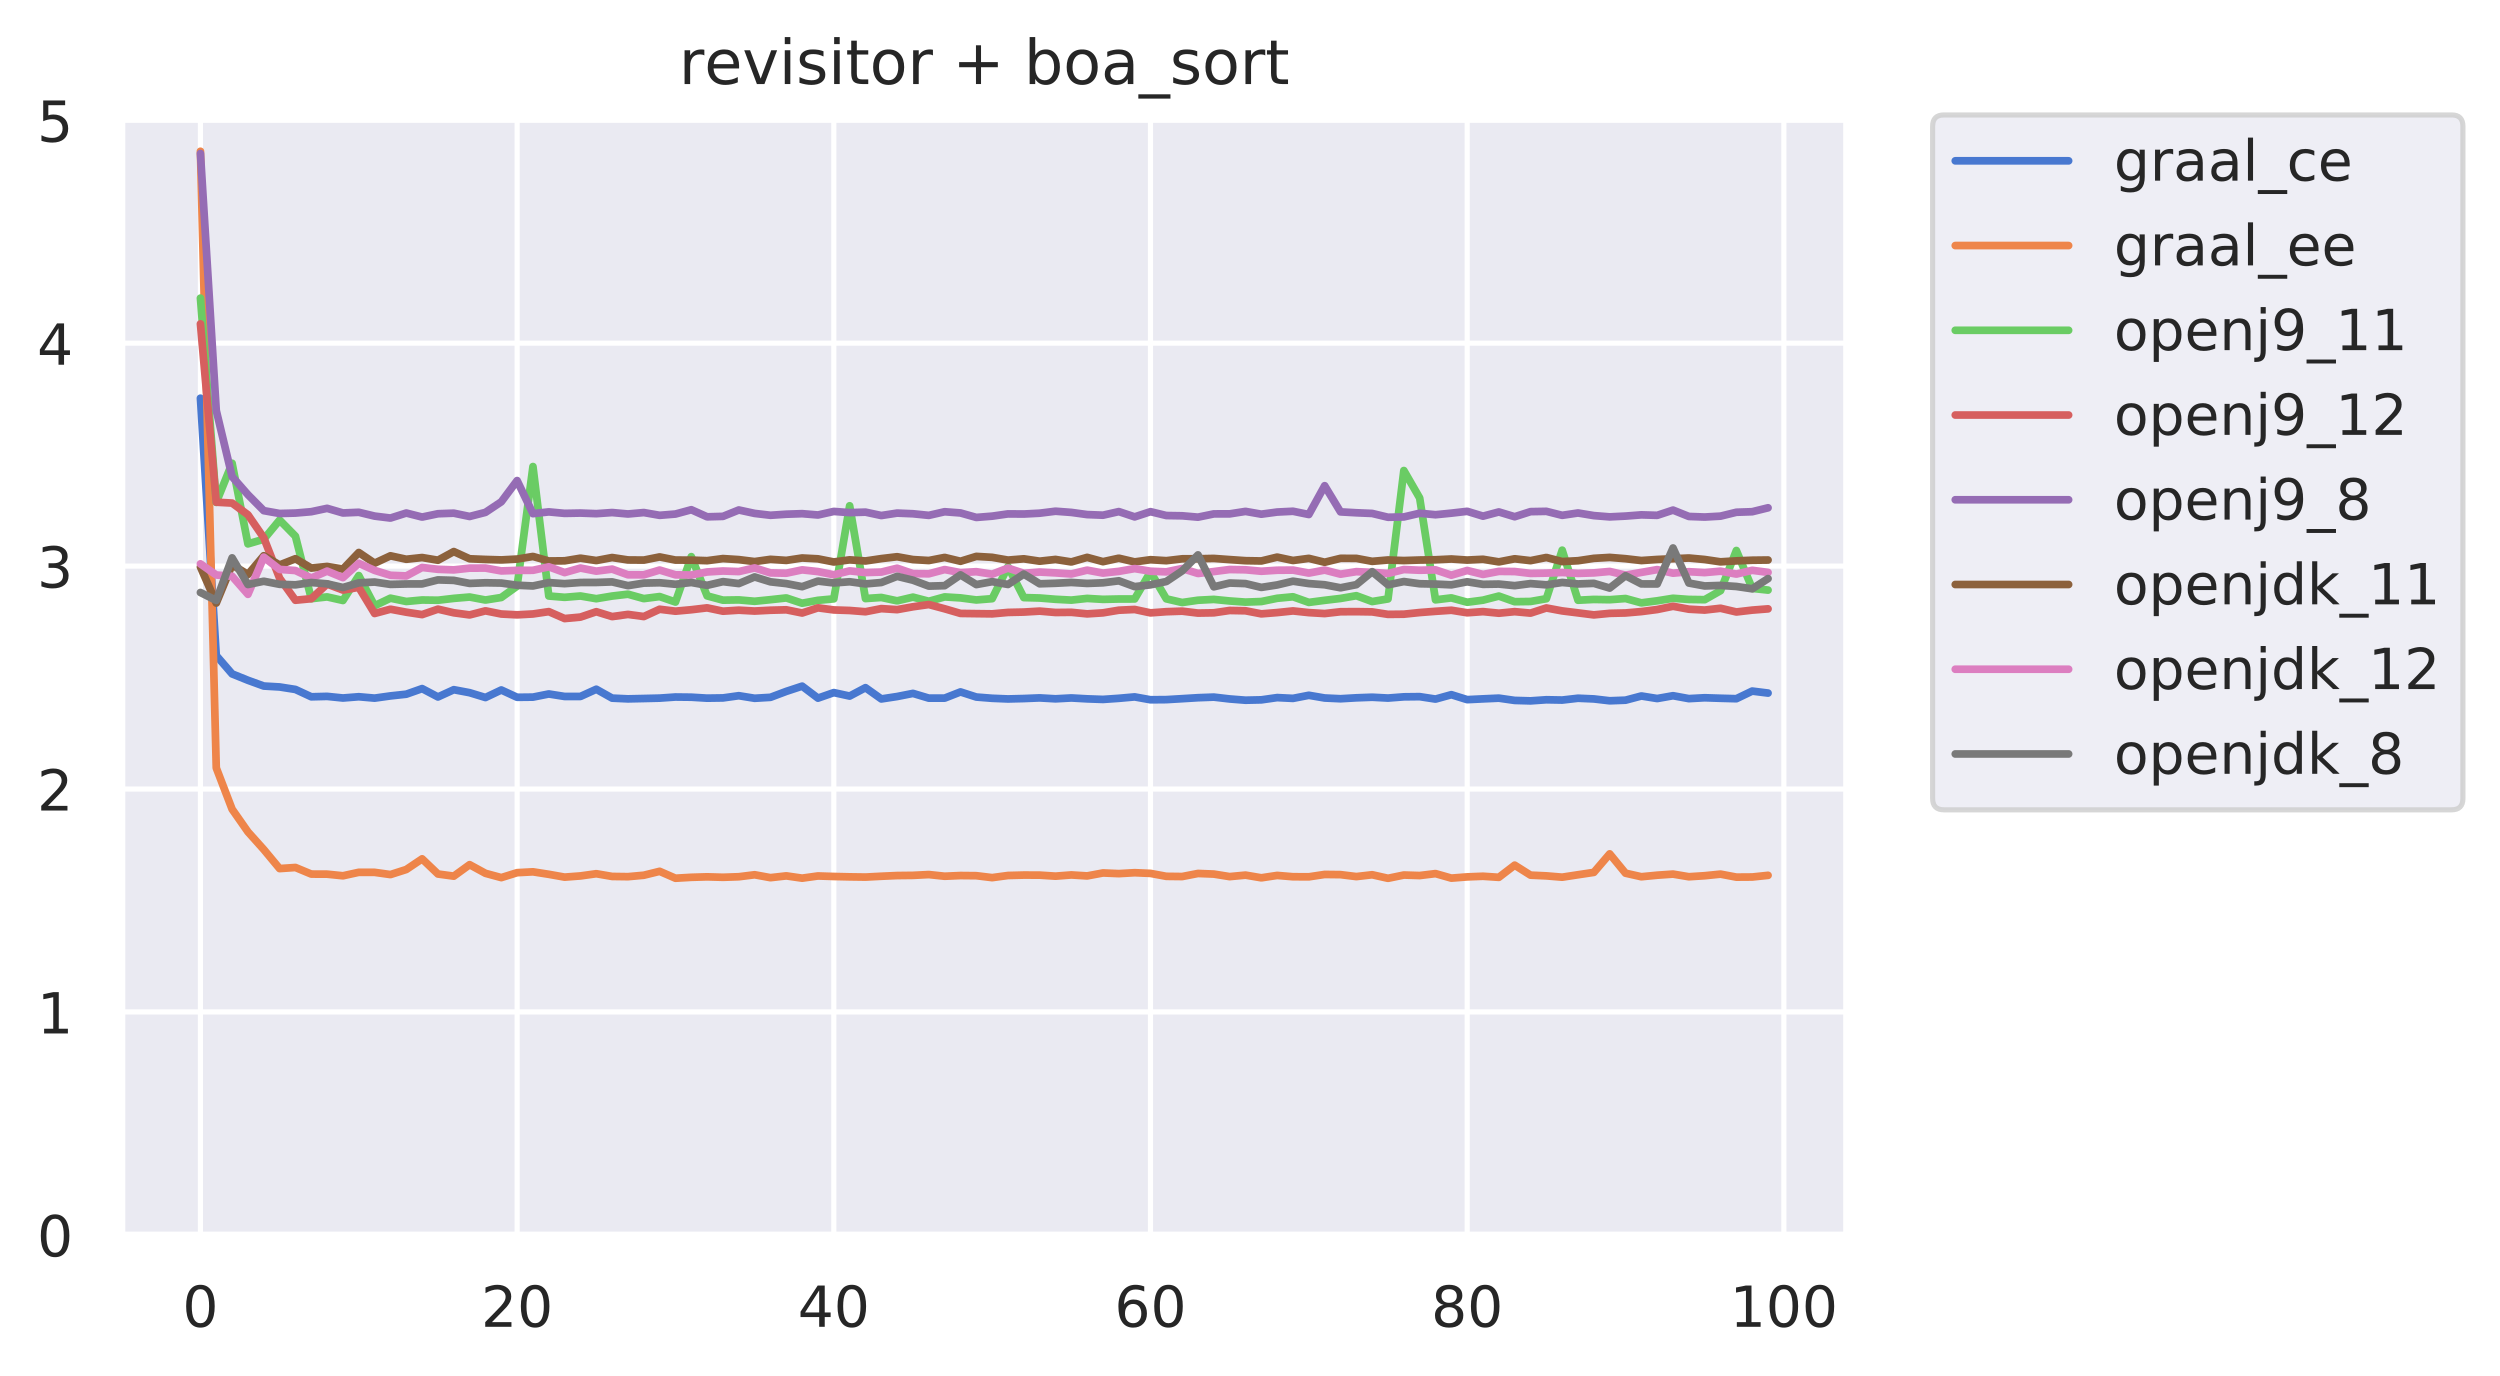 <?xml version="1.0" encoding="utf-8" standalone="no"?>
<!DOCTYPE svg PUBLIC "-//W3C//DTD SVG 1.1//EN"
  "http://www.w3.org/Graphics/SVG/1.1/DTD/svg11.dtd">
<!-- Created with matplotlib (https://matplotlib.org/) -->
<svg height="267.104pt" version="1.1" viewBox="0 0 485.399 267.104" width="485.399pt" xmlns="http://www.w3.org/2000/svg" xmlns:xlink="http://www.w3.org/1999/xlink">
 <defs>
  <style type="text/css">
*{stroke-linecap:butt;stroke-linejoin:round;}
  </style>
 </defs>
 <g id="figure_1">
  <g id="patch_1">
   <path d="M 0 267.104 
L 485.399 267.104 
L 485.399 0 
L 0 0 
z
" style="fill:#ffffff;"/>
  </g>
  <g id="axes_1">
   <g id="patch_2">
    <path d="M 23.699 239.758 
L 358.499 239.758 
L 358.499 22.318 
L 23.699 22.318 
z
" style="fill:#eaeaf2;"/>
   </g>
   <g id="matplotlib.axis_1">
    <g id="xtick_1">
     <g id="line2d_1">
      <path clip-path="url(#p000ef6f840)" d="M 38.917 239.758 
L 38.917 22.318 
" style="fill:none;stroke:#ffffff;stroke-linecap:round;"/>
     </g>
     <g id="text_1">
      <!-- 0 -->
      <defs>
       <path d="M 31.781 66.406 
Q 24.172 66.406 20.328 58.906 
Q 16.5 51.422 16.5 36.375 
Q 16.5 21.391 20.328 13.891 
Q 24.172 6.391 31.781 6.391 
Q 39.453 6.391 43.281 13.891 
Q 47.125 21.391 47.125 36.375 
Q 47.125 51.422 43.281 58.906 
Q 39.453 66.406 31.781 66.406 
z
M 31.781 74.219 
Q 44.047 74.219 50.516 64.516 
Q 56.984 54.828 56.984 36.375 
Q 56.984 17.969 50.516 8.266 
Q 44.047 -1.422 31.781 -1.422 
Q 19.531 -1.422 13.062 8.266 
Q 6.594 17.969 6.594 36.375 
Q 6.594 54.828 13.062 64.516 
Q 19.531 74.219 31.781 74.219 
z
" id="DejaVuSans-48"/>
      </defs>
      <g style="fill:#262626;" transform="translate(35.418 257.616)scale(0.11 -0.11)">
       <use xlink:href="#DejaVuSans-48"/>
      </g>
     </g>
    </g>
    <g id="xtick_2">
     <g id="line2d_2">
      <path clip-path="url(#p000ef6f840)" d="M 100.405 239.758 
L 100.405 22.318 
" style="fill:none;stroke:#ffffff;stroke-linecap:round;"/>
     </g>
     <g id="text_2">
      <!-- 20 -->
      <defs>
       <path d="M 19.188 8.297 
L 53.609 8.297 
L 53.609 0 
L 7.328 0 
L 7.328 8.297 
Q 12.938 14.109 22.625 23.891 
Q 32.328 33.688 34.812 36.531 
Q 39.547 41.844 41.422 45.531 
Q 43.312 49.219 43.312 52.781 
Q 43.312 58.594 39.234 62.25 
Q 35.156 65.922 28.609 65.922 
Q 23.969 65.922 18.812 64.312 
Q 13.672 62.703 7.812 59.422 
L 7.812 69.391 
Q 13.766 71.781 18.938 73 
Q 24.125 74.219 28.422 74.219 
Q 39.75 74.219 46.484 68.547 
Q 53.219 62.891 53.219 53.422 
Q 53.219 48.922 51.531 44.891 
Q 49.859 40.875 45.406 35.406 
Q 44.188 33.984 37.641 27.219 
Q 31.109 20.453 19.188 8.297 
z
" id="DejaVuSans-50"/>
      </defs>
      <g style="fill:#262626;" transform="translate(93.406 257.616)scale(0.11 -0.11)">
       <use xlink:href="#DejaVuSans-50"/>
       <use x="63.623" xlink:href="#DejaVuSans-48"/>
      </g>
     </g>
    </g>
    <g id="xtick_3">
     <g id="line2d_3">
      <path clip-path="url(#p000ef6f840)" d="M 161.892 239.758 
L 161.892 22.318 
" style="fill:none;stroke:#ffffff;stroke-linecap:round;"/>
     </g>
     <g id="text_3">
      <!-- 40 -->
      <defs>
       <path d="M 37.797 64.312 
L 12.891 25.391 
L 37.797 25.391 
z
M 35.203 72.906 
L 47.609 72.906 
L 47.609 25.391 
L 58.016 25.391 
L 58.016 17.188 
L 47.609 17.188 
L 47.609 0 
L 37.797 0 
L 37.797 17.188 
L 4.891 17.188 
L 4.891 26.703 
z
" id="DejaVuSans-52"/>
      </defs>
      <g style="fill:#262626;" transform="translate(154.893 257.616)scale(0.11 -0.11)">
       <use xlink:href="#DejaVuSans-52"/>
       <use x="63.623" xlink:href="#DejaVuSans-48"/>
      </g>
     </g>
    </g>
    <g id="xtick_4">
     <g id="line2d_4">
      <path clip-path="url(#p000ef6f840)" d="M 223.38 239.758 
L 223.38 22.318 
" style="fill:none;stroke:#ffffff;stroke-linecap:round;"/>
     </g>
     <g id="text_4">
      <!-- 60 -->
      <defs>
       <path d="M 33.016 40.375 
Q 26.375 40.375 22.484 35.828 
Q 18.609 31.297 18.609 23.391 
Q 18.609 15.531 22.484 10.953 
Q 26.375 6.391 33.016 6.391 
Q 39.656 6.391 43.531 10.953 
Q 47.406 15.531 47.406 23.391 
Q 47.406 31.297 43.531 35.828 
Q 39.656 40.375 33.016 40.375 
z
M 52.594 71.297 
L 52.594 62.312 
Q 48.875 64.062 45.094 64.984 
Q 41.312 65.922 37.594 65.922 
Q 27.828 65.922 22.672 59.328 
Q 17.531 52.734 16.797 39.406 
Q 19.672 43.656 24.016 45.922 
Q 28.375 48.188 33.594 48.188 
Q 44.578 48.188 50.953 41.516 
Q 57.328 34.859 57.328 23.391 
Q 57.328 12.156 50.688 5.359 
Q 44.047 -1.422 33.016 -1.422 
Q 20.359 -1.422 13.672 8.266 
Q 6.984 17.969 6.984 36.375 
Q 6.984 53.656 15.188 63.938 
Q 23.391 74.219 37.203 74.219 
Q 40.922 74.219 44.703 73.484 
Q 48.484 72.75 52.594 71.297 
z
" id="DejaVuSans-54"/>
      </defs>
      <g style="fill:#262626;" transform="translate(216.381 257.616)scale(0.11 -0.11)">
       <use xlink:href="#DejaVuSans-54"/>
       <use x="63.623" xlink:href="#DejaVuSans-48"/>
      </g>
     </g>
    </g>
    <g id="xtick_5">
     <g id="line2d_5">
      <path clip-path="url(#p000ef6f840)" d="M 284.867 239.758 
L 284.867 22.318 
" style="fill:none;stroke:#ffffff;stroke-linecap:round;"/>
     </g>
     <g id="text_5">
      <!-- 80 -->
      <defs>
       <path d="M 31.781 34.625 
Q 24.75 34.625 20.719 30.859 
Q 16.703 27.094 16.703 20.516 
Q 16.703 13.922 20.719 10.156 
Q 24.75 6.391 31.781 6.391 
Q 38.812 6.391 42.859 10.172 
Q 46.922 13.969 46.922 20.516 
Q 46.922 27.094 42.891 30.859 
Q 38.875 34.625 31.781 34.625 
z
M 21.922 38.812 
Q 15.578 40.375 12.031 44.719 
Q 8.5 49.078 8.5 55.328 
Q 8.5 64.062 14.719 69.141 
Q 20.953 74.219 31.781 74.219 
Q 42.672 74.219 48.875 69.141 
Q 55.078 64.062 55.078 55.328 
Q 55.078 49.078 51.531 44.719 
Q 48 40.375 41.703 38.812 
Q 48.828 37.156 52.797 32.312 
Q 56.781 27.484 56.781 20.516 
Q 56.781 9.906 50.312 4.234 
Q 43.844 -1.422 31.781 -1.422 
Q 19.734 -1.422 13.25 4.234 
Q 6.781 9.906 6.781 20.516 
Q 6.781 27.484 10.781 32.312 
Q 14.797 37.156 21.922 38.812 
z
M 18.312 54.391 
Q 18.312 48.734 21.844 45.562 
Q 25.391 42.391 31.781 42.391 
Q 38.141 42.391 41.719 45.562 
Q 45.312 48.734 45.312 54.391 
Q 45.312 60.062 41.719 63.234 
Q 38.141 66.406 31.781 66.406 
Q 25.391 66.406 21.844 63.234 
Q 18.312 60.062 18.312 54.391 
z
" id="DejaVuSans-56"/>
      </defs>
      <g style="fill:#262626;" transform="translate(277.869 257.616)scale(0.11 -0.11)">
       <use xlink:href="#DejaVuSans-56"/>
       <use x="63.623" xlink:href="#DejaVuSans-48"/>
      </g>
     </g>
    </g>
    <g id="xtick_6">
     <g id="line2d_6">
      <path clip-path="url(#p000ef6f840)" d="M 346.355 239.758 
L 346.355 22.318 
" style="fill:none;stroke:#ffffff;stroke-linecap:round;"/>
     </g>
     <g id="text_6">
      <!-- 100 -->
      <defs>
       <path d="M 12.406 8.297 
L 28.516 8.297 
L 28.516 63.922 
L 10.984 60.406 
L 10.984 69.391 
L 28.422 72.906 
L 38.281 72.906 
L 38.281 8.297 
L 54.391 8.297 
L 54.391 0 
L 12.406 0 
z
" id="DejaVuSans-49"/>
      </defs>
      <g style="fill:#262626;" transform="translate(335.857 257.616)scale(0.11 -0.11)">
       <use xlink:href="#DejaVuSans-49"/>
       <use x="63.623" xlink:href="#DejaVuSans-48"/>
       <use x="127.246" xlink:href="#DejaVuSans-48"/>
      </g>
     </g>
    </g>
   </g>
   <g id="matplotlib.axis_2">
    <g id="ytick_1">
     <g id="line2d_7">
      <path clip-path="url(#p000ef6f840)" d="M 23.699 239.758 
L 358.499 239.758 
" style="fill:none;stroke:#ffffff;stroke-linecap:round;"/>
     </g>
     <g id="text_7">
      <!-- 0 -->
      <g style="fill:#262626;" transform="translate(7.2 243.937)scale(0.11 -0.11)">
       <use xlink:href="#DejaVuSans-48"/>
      </g>
     </g>
    </g>
    <g id="ytick_2">
     <g id="line2d_8">
      <path clip-path="url(#p000ef6f840)" d="M 23.699 196.477 
L 358.499 196.477 
" style="fill:none;stroke:#ffffff;stroke-linecap:round;"/>
     </g>
     <g id="text_8">
      <!-- 1 -->
      <g style="fill:#262626;" transform="translate(7.2 200.656)scale(0.11 -0.11)">
       <use xlink:href="#DejaVuSans-49"/>
      </g>
     </g>
    </g>
    <g id="ytick_3">
     <g id="line2d_9">
      <path clip-path="url(#p000ef6f840)" d="M 23.699 153.196 
L 358.499 153.196 
" style="fill:none;stroke:#ffffff;stroke-linecap:round;"/>
     </g>
     <g id="text_9">
      <!-- 2 -->
      <g style="fill:#262626;" transform="translate(7.2 157.375)scale(0.11 -0.11)">
       <use xlink:href="#DejaVuSans-50"/>
      </g>
     </g>
    </g>
    <g id="ytick_4">
     <g id="line2d_10">
      <path clip-path="url(#p000ef6f840)" d="M 23.699 109.914 
L 358.499 109.914 
" style="fill:none;stroke:#ffffff;stroke-linecap:round;"/>
     </g>
     <g id="text_10">
      <!-- 3 -->
      <defs>
       <path d="M 40.578 39.312 
Q 47.656 37.797 51.625 33 
Q 55.609 28.219 55.609 21.188 
Q 55.609 10.406 48.188 4.484 
Q 40.766 -1.422 27.094 -1.422 
Q 22.516 -1.422 17.656 -0.516 
Q 12.797 0.391 7.625 2.203 
L 7.625 11.719 
Q 11.719 9.328 16.594 8.109 
Q 21.484 6.891 26.812 6.891 
Q 36.078 6.891 40.938 10.547 
Q 45.797 14.203 45.797 21.188 
Q 45.797 27.641 41.281 31.266 
Q 36.766 34.906 28.719 34.906 
L 20.219 34.906 
L 20.219 43.016 
L 29.109 43.016 
Q 36.375 43.016 40.234 45.922 
Q 44.094 48.828 44.094 54.297 
Q 44.094 59.906 40.109 62.906 
Q 36.141 65.922 28.719 65.922 
Q 24.656 65.922 20.016 65.031 
Q 15.375 64.156 9.812 62.312 
L 9.812 71.094 
Q 15.438 72.656 20.344 73.438 
Q 25.25 74.219 29.594 74.219 
Q 40.828 74.219 47.359 69.109 
Q 53.906 64.016 53.906 55.328 
Q 53.906 49.266 50.438 45.094 
Q 46.969 40.922 40.578 39.312 
z
" id="DejaVuSans-51"/>
      </defs>
      <g style="fill:#262626;" transform="translate(7.2 114.093)scale(0.11 -0.11)">
       <use xlink:href="#DejaVuSans-51"/>
      </g>
     </g>
    </g>
    <g id="ytick_5">
     <g id="line2d_11">
      <path clip-path="url(#p000ef6f840)" d="M 23.699 66.633 
L 358.499 66.633 
" style="fill:none;stroke:#ffffff;stroke-linecap:round;"/>
     </g>
     <g id="text_11">
      <!-- 4 -->
      <g style="fill:#262626;" transform="translate(7.2 70.812)scale(0.11 -0.11)">
       <use xlink:href="#DejaVuSans-52"/>
      </g>
     </g>
    </g>
    <g id="ytick_6">
     <g id="line2d_12">
      <path clip-path="url(#p000ef6f840)" d="M 23.699 23.352 
L 358.499 23.352 
" style="fill:none;stroke:#ffffff;stroke-linecap:round;"/>
     </g>
     <g id="text_12">
      <!-- 5 -->
      <defs>
       <path d="M 10.797 72.906 
L 49.516 72.906 
L 49.516 64.594 
L 19.828 64.594 
L 19.828 46.734 
Q 21.969 47.469 24.109 47.828 
Q 26.266 48.188 28.422 48.188 
Q 40.625 48.188 47.75 41.5 
Q 54.891 34.812 54.891 23.391 
Q 54.891 11.625 47.562 5.094 
Q 40.234 -1.422 26.906 -1.422 
Q 22.312 -1.422 17.547 -0.641 
Q 12.797 0.141 7.719 1.703 
L 7.719 11.625 
Q 12.109 9.234 16.797 8.062 
Q 21.484 6.891 26.703 6.891 
Q 35.156 6.891 40.078 11.328 
Q 45.016 15.766 45.016 23.391 
Q 45.016 31 40.078 35.438 
Q 35.156 39.891 26.703 39.891 
Q 22.75 39.891 18.812 39.016 
Q 14.891 38.141 10.797 36.281 
z
" id="DejaVuSans-53"/>
      </defs>
      <g style="fill:#262626;" transform="translate(7.2 27.531)scale(0.11 -0.11)">
       <use xlink:href="#DejaVuSans-53"/>
      </g>
     </g>
    </g>
   </g>
   <g id="line2d_13">
    <path clip-path="url(#p000ef6f840)" d="M 38.917 77.318 
L 41.991 127.285 
L 45.066 130.842 
L 48.14 132.083 
L 51.214 133.201 
L 54.289 133.38 
L 57.363 133.864 
L 60.438 135.29 
L 63.512 135.209 
L 66.586 135.524 
L 69.661 135.279 
L 72.735 135.549 
L 75.809 135.119 
L 78.884 134.784 
L 81.958 133.701 
L 85.033 135.319 
L 88.107 133.913 
L 91.181 134.493 
L 94.256 135.43 
L 97.33 133.968 
L 100.405 135.388 
L 103.479 135.353 
L 106.553 134.739 
L 109.628 135.225 
L 112.702 135.222 
L 115.776 133.824 
L 118.851 135.549 
L 121.925 135.691 
L 125 135.622 
L 128.074 135.548 
L 131.148 135.333 
L 134.223 135.369 
L 137.297 135.555 
L 140.371 135.508 
L 143.446 135.08 
L 146.52 135.577 
L 149.595 135.393 
L 152.669 134.238 
L 155.743 133.224 
L 158.818 135.549 
L 161.892 134.476 
L 164.967 135.149 
L 168.041 133.521 
L 171.115 135.705 
L 174.19 135.237 
L 177.264 134.63 
L 180.338 135.552 
L 183.413 135.549 
L 186.487 134.344 
L 189.562 135.336 
L 192.636 135.58 
L 195.71 135.707 
L 198.785 135.629 
L 201.859 135.504 
L 204.933 135.681 
L 208.008 135.515 
L 211.082 135.689 
L 214.157 135.798 
L 217.231 135.585 
L 220.305 135.311 
L 223.38 135.867 
L 226.454 135.839 
L 229.529 135.656 
L 232.603 135.467 
L 235.677 135.352 
L 238.752 135.709 
L 241.826 135.953 
L 244.9 135.882 
L 247.975 135.446 
L 251.049 135.597 
L 254.124 134.997 
L 257.198 135.524 
L 260.272 135.667 
L 263.347 135.488 
L 266.421 135.374 
L 269.495 135.536 
L 272.57 135.298 
L 275.644 135.262 
L 278.719 135.733 
L 281.793 134.88 
L 284.867 135.842 
L 287.942 135.692 
L 291.016 135.552 
L 294.09 135.993 
L 297.165 136.081 
L 300.239 135.865 
L 303.314 135.923 
L 306.388 135.57 
L 309.462 135.703 
L 312.537 136.062 
L 315.611 135.947 
L 318.686 135.133 
L 321.76 135.627 
L 324.834 135.082 
L 327.909 135.645 
L 330.983 135.476 
L 334.057 135.577 
L 337.132 135.66 
L 340.206 134.181 
L 343.281 134.567 
" style="fill:none;stroke:#4878d0;stroke-linecap:round;stroke-width:1.5;"/>
   </g>
   <g id="line2d_14">
    <path clip-path="url(#p000ef6f840)" d="M 38.917 29.376 
L 41.991 149.096 
L 45.066 157.117 
L 48.14 161.514 
L 51.214 164.942 
L 54.289 168.642 
L 57.363 168.431 
L 60.438 169.712 
L 63.512 169.727 
L 66.586 170.042 
L 69.661 169.368 
L 72.735 169.376 
L 75.809 169.805 
L 78.884 168.821 
L 81.958 166.756 
L 85.033 169.695 
L 88.107 170.113 
L 91.181 167.885 
L 94.256 169.563 
L 97.33 170.396 
L 100.405 169.439 
L 103.479 169.274 
L 106.553 169.754 
L 109.628 170.303 
L 112.702 170.07 
L 115.776 169.641 
L 118.851 170.17 
L 121.925 170.215 
L 125 169.936 
L 128.074 169.178 
L 131.148 170.517 
L 134.223 170.338 
L 137.297 170.246 
L 140.371 170.334 
L 143.446 170.229 
L 146.52 169.845 
L 149.595 170.407 
L 152.669 170.06 
L 155.743 170.504 
L 158.818 170.078 
L 161.892 170.178 
L 164.967 170.251 
L 168.041 170.295 
L 171.115 170.133 
L 174.19 169.996 
L 177.264 169.96 
L 180.338 169.804 
L 183.413 170.131 
L 186.487 169.995 
L 189.562 170.026 
L 192.636 170.4 
L 195.71 169.986 
L 198.785 169.905 
L 201.859 169.916 
L 204.933 170.115 
L 208.008 169.878 
L 211.082 170.069 
L 214.157 169.492 
L 217.231 169.621 
L 220.305 169.445 
L 223.38 169.578 
L 226.454 170.15 
L 229.529 170.188 
L 232.603 169.592 
L 235.677 169.71 
L 238.752 170.203 
L 241.826 169.913 
L 244.9 170.435 
L 247.975 169.972 
L 251.049 170.227 
L 254.124 170.244 
L 257.198 169.781 
L 260.272 169.818 
L 263.347 170.197 
L 266.421 169.842 
L 269.495 170.533 
L 272.57 169.897 
L 275.644 169.995 
L 278.719 169.62 
L 281.793 170.498 
L 284.867 170.257 
L 287.942 170.135 
L 291.016 170.341 
L 294.09 167.98 
L 297.165 169.919 
L 300.239 170.059 
L 303.314 170.314 
L 306.388 169.843 
L 309.462 169.38 
L 312.537 165.789 
L 315.611 169.538 
L 318.686 170.228 
L 321.76 169.929 
L 324.834 169.714 
L 327.909 170.229 
L 330.983 170.031 
L 334.057 169.72 
L 337.132 170.304 
L 340.206 170.28 
L 343.281 169.956 
" style="fill:none;stroke:#ee854a;stroke-linecap:round;stroke-width:1.5;"/>
   </g>
   <g id="line2d_15">
    <path clip-path="url(#p000ef6f840)" d="M 38.917 57.887 
L 41.991 97.541 
L 45.066 89.95 
L 48.14 105.598 
L 51.214 104.7 
L 54.289 100.976 
L 57.363 104.113 
L 60.438 116.237 
L 63.512 115.894 
L 66.586 116.588 
L 69.661 111.758 
L 72.735 117.611 
L 75.809 116.144 
L 78.884 116.783 
L 81.958 116.494 
L 85.033 116.541 
L 88.107 116.181 
L 91.181 115.919 
L 94.256 116.498 
L 97.33 116.009 
L 100.405 113.799 
L 103.479 90.59 
L 106.553 115.72 
L 109.628 115.974 
L 112.702 115.718 
L 115.776 116.243 
L 118.851 115.728 
L 121.925 115.369 
L 125 116.225 
L 128.074 115.83 
L 131.148 116.892 
L 134.223 108.082 
L 137.297 115.697 
L 140.371 116.526 
L 143.446 116.476 
L 146.52 116.744 
L 149.595 116.434 
L 152.669 116.096 
L 155.743 117.119 
L 158.818 116.561 
L 161.892 116.271 
L 164.967 98.207 
L 168.041 116.214 
L 171.115 116.004 
L 174.19 116.66 
L 177.264 115.941 
L 180.338 116.743 
L 183.413 115.895 
L 186.487 116.088 
L 189.562 116.487 
L 192.636 116.238 
L 195.71 110.018 
L 198.785 116.026 
L 201.859 116.108 
L 204.933 116.357 
L 208.008 116.518 
L 211.082 116.187 
L 214.157 116.371 
L 217.231 116.302 
L 220.305 116.294 
L 223.38 111.036 
L 226.454 116.271 
L 229.529 116.984 
L 232.603 116.54 
L 235.677 116.379 
L 238.752 116.684 
L 241.826 116.906 
L 244.9 116.793 
L 247.975 116.164 
L 251.049 115.869 
L 254.124 116.963 
L 257.198 116.559 
L 260.272 116.195 
L 263.347 115.663 
L 266.421 116.795 
L 269.495 116.286 
L 272.57 91.363 
L 275.644 96.694 
L 278.719 116.463 
L 281.793 116.086 
L 284.867 116.929 
L 287.942 116.526 
L 291.016 115.735 
L 294.09 116.828 
L 297.165 116.783 
L 300.239 116.247 
L 303.314 106.825 
L 306.388 116.539 
L 309.462 116.385 
L 312.537 116.439 
L 315.611 116.208 
L 318.686 117.05 
L 321.76 116.654 
L 324.834 116.161 
L 327.909 116.389 
L 330.983 116.435 
L 334.057 114.686 
L 337.132 106.889 
L 340.206 114.243 
L 343.281 114.572 
" style="fill:none;stroke:#6acc64;stroke-linecap:round;stroke-width:1.5;"/>
   </g>
   <g id="line2d_16">
    <path clip-path="url(#p000ef6f840)" d="M 38.917 62.886 
L 41.991 97.506 
L 45.066 97.679 
L 48.14 99.947 
L 51.214 104.414 
L 54.289 112.268 
L 57.363 116.541 
L 60.438 116.244 
L 63.512 113.399 
L 66.586 114.567 
L 69.661 114.041 
L 72.735 119.112 
L 75.809 118.286 
L 78.884 118.862 
L 81.958 119.329 
L 85.033 118.272 
L 88.107 118.979 
L 91.181 119.392 
L 94.256 118.601 
L 97.33 119.217 
L 100.405 119.377 
L 103.479 119.207 
L 106.553 118.755 
L 109.628 120.099 
L 112.702 119.812 
L 115.776 118.77 
L 118.851 119.719 
L 121.925 119.292 
L 125 119.708 
L 128.074 118.293 
L 131.148 118.668 
L 134.223 118.384 
L 137.297 118.02 
L 140.371 118.669 
L 143.446 118.472 
L 146.52 118.641 
L 149.595 118.481 
L 152.669 118.4 
L 155.743 119.022 
L 158.818 118.017 
L 161.892 118.426 
L 164.967 118.53 
L 168.041 118.774 
L 171.115 118.17 
L 174.19 118.366 
L 177.264 117.812 
L 180.338 117.376 
L 183.413 118.203 
L 186.487 119.101 
L 189.562 119.146 
L 192.636 119.185 
L 195.71 118.907 
L 198.785 118.838 
L 201.859 118.655 
L 204.933 118.919 
L 208.008 118.886 
L 211.082 119.188 
L 214.157 118.99 
L 217.231 118.477 
L 220.305 118.336 
L 223.38 118.994 
L 226.454 118.767 
L 229.529 118.661 
L 232.603 119.037 
L 235.677 118.983 
L 238.752 118.529 
L 241.826 118.589 
L 244.9 119.184 
L 247.975 118.938 
L 251.049 118.617 
L 254.124 118.944 
L 257.198 119.128 
L 260.272 118.776 
L 263.347 118.756 
L 266.421 118.805 
L 269.495 119.286 
L 272.57 119.251 
L 275.644 118.931 
L 278.719 118.692 
L 281.793 118.485 
L 284.867 118.976 
L 287.942 118.753 
L 291.016 119.059 
L 294.09 118.759 
L 297.165 119.043 
L 300.239 118.042 
L 303.314 118.613 
L 306.388 118.996 
L 309.462 119.387 
L 312.537 119.086 
L 315.611 119.012 
L 318.686 118.744 
L 321.76 118.343 
L 324.834 117.714 
L 327.909 118.281 
L 330.983 118.449 
L 334.057 118.098 
L 337.132 118.82 
L 340.206 118.46 
L 343.281 118.217 
" style="fill:none;stroke:#d65f5f;stroke-linecap:round;stroke-width:1.5;"/>
   </g>
   <g id="line2d_17">
    <path clip-path="url(#p000ef6f840)" d="M 38.917 29.807 
L 41.991 79.709 
L 45.066 92.539 
L 48.14 96.048 
L 51.214 99.149 
L 54.289 99.699 
L 57.363 99.617 
L 60.438 99.352 
L 63.512 98.699 
L 66.586 99.597 
L 69.661 99.464 
L 72.735 100.205 
L 75.809 100.586 
L 78.884 99.609 
L 81.958 100.392 
L 85.033 99.748 
L 88.107 99.638 
L 91.181 100.277 
L 94.256 99.483 
L 97.33 97.431 
L 100.405 93.312 
L 103.479 99.73 
L 106.553 99.388 
L 109.628 99.676 
L 112.702 99.616 
L 115.776 99.731 
L 118.851 99.517 
L 121.925 99.794 
L 125 99.518 
L 128.074 100.055 
L 131.148 99.804 
L 134.223 98.97 
L 137.297 100.346 
L 140.371 100.26 
L 143.446 99.019 
L 146.52 99.683 
L 149.595 100.046 
L 152.669 99.839 
L 155.743 99.734 
L 158.818 99.989 
L 161.892 99.299 
L 164.967 99.532 
L 168.041 99.436 
L 171.115 100.094 
L 174.19 99.622 
L 177.264 99.752 
L 180.338 100.065 
L 183.413 99.359 
L 186.487 99.595 
L 189.562 100.465 
L 192.636 100.217 
L 195.71 99.778 
L 198.785 99.803 
L 201.859 99.642 
L 204.933 99.258 
L 208.008 99.489 
L 211.082 99.912 
L 214.157 100.029 
L 217.231 99.332 
L 220.305 100.356 
L 223.38 99.347 
L 226.454 100.095 
L 229.529 100.148 
L 232.603 100.411 
L 235.677 99.779 
L 238.752 99.773 
L 241.826 99.293 
L 244.9 99.833 
L 247.975 99.419 
L 251.049 99.267 
L 254.124 99.896 
L 257.198 94.309 
L 260.272 99.385 
L 263.347 99.56 
L 266.421 99.689 
L 269.495 100.43 
L 272.57 100.369 
L 275.644 99.65 
L 278.719 99.939 
L 281.793 99.635 
L 284.867 99.278 
L 287.942 100.218 
L 291.016 99.399 
L 294.09 100.327 
L 297.165 99.341 
L 300.239 99.282 
L 303.314 100.056 
L 306.388 99.6 
L 309.462 100.109 
L 312.537 100.356 
L 315.611 100.204 
L 318.686 99.965 
L 321.76 100.057 
L 324.834 99.04 
L 327.909 100.275 
L 330.983 100.388 
L 334.057 100.214 
L 337.132 99.459 
L 340.206 99.356 
L 343.281 98.596 
" style="fill:none;stroke:#956cb4;stroke-linecap:round;stroke-width:1.5;"/>
   </g>
   <g id="line2d_18">
    <path clip-path="url(#p000ef6f840)" d="M 38.917 110.082 
L 41.991 117.089 
L 45.066 109.654 
L 48.14 111.537 
L 51.214 107.905 
L 54.289 109.695 
L 57.363 108.482 
L 60.438 110.295 
L 63.512 109.981 
L 66.586 110.499 
L 69.661 107.276 
L 72.735 109.352 
L 75.809 107.917 
L 78.884 108.587 
L 81.958 108.253 
L 85.033 108.772 
L 88.107 107.094 
L 91.181 108.495 
L 94.256 108.622 
L 97.33 108.711 
L 100.405 108.549 
L 103.479 108.044 
L 106.553 108.919 
L 109.628 108.887 
L 112.702 108.379 
L 115.776 108.833 
L 118.851 108.252 
L 121.925 108.72 
L 125 108.748 
L 128.074 108.134 
L 131.148 108.744 
L 134.223 108.755 
L 137.297 108.859 
L 140.371 108.456 
L 143.446 108.654 
L 146.52 109.035 
L 149.595 108.602 
L 152.669 108.807 
L 155.743 108.341 
L 158.818 108.504 
L 161.892 109.112 
L 164.967 108.7 
L 168.041 108.917 
L 171.115 108.461 
L 174.19 108.096 
L 177.264 108.648 
L 180.338 108.83 
L 183.413 108.232 
L 186.487 108.976 
L 189.562 108.029 
L 192.636 108.213 
L 195.71 108.749 
L 198.785 108.501 
L 201.859 108.96 
L 204.933 108.622 
L 208.008 109.104 
L 211.082 108.218 
L 214.157 109.053 
L 217.231 108.381 
L 220.305 109.101 
L 223.38 108.674 
L 226.454 108.861 
L 229.529 108.502 
L 232.603 108.493 
L 235.677 108.427 
L 238.752 108.651 
L 241.826 108.863 
L 244.9 108.917 
L 247.975 108.17 
L 251.049 108.823 
L 254.124 108.414 
L 257.198 109.164 
L 260.272 108.41 
L 263.347 108.415 
L 266.421 108.991 
L 269.495 108.728 
L 272.57 108.836 
L 275.644 108.736 
L 278.719 108.686 
L 281.793 108.537 
L 284.867 108.744 
L 287.942 108.591 
L 291.016 109.094 
L 294.09 108.496 
L 297.165 108.854 
L 300.239 108.241 
L 303.314 109.033 
L 306.388 108.871 
L 309.462 108.41 
L 312.537 108.227 
L 315.611 108.479 
L 318.686 108.834 
L 321.76 108.627 
L 324.834 108.487 
L 327.909 108.346 
L 330.983 108.634 
L 334.057 109.086 
L 337.132 108.896 
L 340.206 108.774 
L 343.281 108.734 
" style="fill:none;stroke:#8c613c;stroke-linecap:round;stroke-width:1.5;"/>
   </g>
   <g id="line2d_19">
    <path clip-path="url(#p000ef6f840)" d="M 38.917 109.477 
L 41.991 111.638 
L 45.066 111.89 
L 48.14 115.391 
L 51.214 108.179 
L 54.289 110.559 
L 57.363 110.774 
L 60.438 112.225 
L 63.512 110.89 
L 66.586 112.155 
L 69.661 109.374 
L 72.735 110.746 
L 75.809 111.696 
L 78.884 111.823 
L 81.958 110.18 
L 85.033 110.536 
L 88.107 110.65 
L 91.181 110.311 
L 94.256 110.296 
L 97.33 110.851 
L 100.405 110.743 
L 103.479 110.728 
L 106.553 110.051 
L 109.628 111.172 
L 112.702 110.292 
L 115.776 110.894 
L 118.851 110.5 
L 121.925 111.605 
L 125 111.61 
L 128.074 110.68 
L 131.148 111.611 
L 134.223 111.644 
L 137.297 111.054 
L 140.371 110.867 
L 143.446 110.976 
L 146.52 110.269 
L 149.595 111.233 
L 152.669 111.294 
L 155.743 110.644 
L 158.818 110.978 
L 161.892 111.599 
L 164.967 110.84 
L 168.041 111.166 
L 171.115 111.074 
L 174.19 110.322 
L 177.264 111.379 
L 180.338 111.409 
L 183.413 110.587 
L 186.487 111.181 
L 189.562 111.001 
L 192.636 111.484 
L 195.71 110.301 
L 198.785 111.315 
L 201.859 111.068 
L 204.933 111.231 
L 208.008 111.443 
L 211.082 110.698 
L 214.157 111.271 
L 217.231 110.936 
L 220.305 110.4 
L 223.38 110.909 
L 226.454 111.032 
L 229.529 110.384 
L 232.603 111.35 
L 235.677 110.973 
L 238.752 110.577 
L 241.826 110.632 
L 244.9 110.914 
L 247.975 110.717 
L 251.049 110.69 
L 254.124 111.271 
L 257.198 110.687 
L 260.272 111.483 
L 263.347 110.992 
L 266.421 111.134 
L 269.495 111.341 
L 272.57 110.579 
L 275.644 110.716 
L 278.719 110.647 
L 281.793 111.678 
L 284.867 110.763 
L 287.942 111.53 
L 291.016 110.942 
L 294.09 110.969 
L 297.165 111.333 
L 300.239 111.277 
L 303.314 111.155 
L 306.388 111.329 
L 309.462 111.233 
L 312.537 110.952 
L 315.611 111.67 
L 318.686 111.136 
L 321.76 110.595 
L 324.834 111.289 
L 327.909 111.003 
L 330.983 111.173 
L 334.057 110.901 
L 337.132 111.464 
L 340.206 110.729 
L 343.281 111.135 
" style="fill:none;stroke:#dc7ec0;stroke-linecap:round;stroke-width:1.5;"/>
   </g>
   <g id="line2d_20">
    <path clip-path="url(#p000ef6f840)" d="M 38.917 115.04 
L 41.991 116.579 
L 45.066 108.32 
L 48.14 113.486 
L 51.214 112.855 
L 54.289 113.45 
L 57.363 113.551 
L 60.438 113.103 
L 63.512 113.358 
L 66.586 114.069 
L 69.661 113.171 
L 72.735 113.011 
L 75.809 113.463 
L 78.884 113.384 
L 81.958 113.37 
L 85.033 112.592 
L 88.107 112.684 
L 91.181 113.273 
L 94.256 113.152 
L 97.33 113.206 
L 100.405 113.63 
L 103.479 113.77 
L 106.553 113.117 
L 109.628 113.322 
L 112.702 113.099 
L 115.776 113.09 
L 118.851 112.983 
L 121.925 113.707 
L 125 113.217 
L 128.074 113.145 
L 131.148 113.441 
L 134.223 113.098 
L 137.297 113.647 
L 140.371 112.933 
L 143.446 113.304 
L 146.52 112.02 
L 149.595 112.97 
L 152.669 113.311 
L 155.743 113.905 
L 158.818 112.824 
L 161.892 113.187 
L 164.967 112.953 
L 168.041 113.369 
L 171.115 113.1 
L 174.19 111.902 
L 177.264 112.652 
L 180.338 113.8 
L 183.413 113.714 
L 186.487 111.618 
L 189.562 113.502 
L 192.636 112.938 
L 195.71 113.479 
L 198.785 111.46 
L 201.859 113.348 
L 204.933 113.248 
L 208.008 113.088 
L 211.082 113.278 
L 214.157 113.158 
L 217.231 112.771 
L 220.305 113.897 
L 223.38 113.548 
L 226.454 112.909 
L 229.529 110.844 
L 232.603 107.741 
L 235.677 113.935 
L 238.752 113.2 
L 241.826 113.312 
L 244.9 114.05 
L 247.975 113.572 
L 251.049 112.844 
L 254.124 113.306 
L 257.198 113.538 
L 260.272 114.125 
L 263.347 113.519 
L 266.421 111.003 
L 269.495 113.544 
L 272.57 112.916 
L 275.644 113.34 
L 278.719 113.406 
L 281.793 113.554 
L 284.867 112.961 
L 287.942 113.456 
L 291.016 113.403 
L 294.09 113.71 
L 297.165 113.309 
L 300.239 113.553 
L 303.314 113.093 
L 306.388 113.376 
L 309.462 113.262 
L 312.537 114.179 
L 315.611 111.783 
L 318.686 113.369 
L 321.76 113.38 
L 324.834 106.4 
L 327.909 113.203 
L 330.983 113.769 
L 334.057 113.667 
L 337.132 113.87 
L 340.206 114.321 
L 343.281 112.343 
" style="fill:none;stroke:#797979;stroke-linecap:round;stroke-width:1.5;"/>
   </g>
   <g id="patch_3">
    <path d="M 23.699 239.758 
L 23.699 22.318 
" style="fill:none;stroke:#ffffff;stroke-linecap:square;stroke-linejoin:miter;stroke-width:1.25;"/>
   </g>
   <g id="patch_4">
    <path d="M 358.499 239.758 
L 358.499 22.318 
" style="fill:none;stroke:#ffffff;stroke-linecap:square;stroke-linejoin:miter;stroke-width:1.25;"/>
   </g>
   <g id="patch_5">
    <path d="M 23.699 239.758 
L 358.499 239.758 
" style="fill:none;stroke:#ffffff;stroke-linecap:square;stroke-linejoin:miter;stroke-width:1.25;"/>
   </g>
   <g id="patch_6">
    <path d="M 23.699 22.318 
L 358.499 22.318 
" style="fill:none;stroke:#ffffff;stroke-linecap:square;stroke-linejoin:miter;stroke-width:1.25;"/>
   </g>
   <g id="text_13">
    <!-- revisitor + boa_sort -->
    <defs>
     <path d="M 41.109 46.297 
Q 39.594 47.172 37.812 47.578 
Q 36.031 48 33.891 48 
Q 26.266 48 22.188 43.047 
Q 18.109 38.094 18.109 28.812 
L 18.109 0 
L 9.078 0 
L 9.078 54.688 
L 18.109 54.688 
L 18.109 46.188 
Q 20.953 51.172 25.484 53.578 
Q 30.031 56 36.531 56 
Q 37.453 56 38.578 55.875 
Q 39.703 55.766 41.062 55.516 
z
" id="DejaVuSans-114"/>
     <path d="M 56.203 29.594 
L 56.203 25.203 
L 14.891 25.203 
Q 15.484 15.922 20.484 11.062 
Q 25.484 6.203 34.422 6.203 
Q 39.594 6.203 44.453 7.469 
Q 49.312 8.734 54.109 11.281 
L 54.109 2.781 
Q 49.266 0.734 44.188 -0.344 
Q 39.109 -1.422 33.891 -1.422 
Q 20.797 -1.422 13.156 6.188 
Q 5.516 13.812 5.516 26.812 
Q 5.516 40.234 12.766 48.109 
Q 20.016 56 32.328 56 
Q 43.359 56 49.781 48.891 
Q 56.203 41.797 56.203 29.594 
z
M 47.219 32.234 
Q 47.125 39.594 43.094 43.984 
Q 39.062 48.391 32.422 48.391 
Q 24.906 48.391 20.391 44.141 
Q 15.875 39.891 15.188 32.172 
z
" id="DejaVuSans-101"/>
     <path d="M 2.984 54.688 
L 12.5 54.688 
L 29.594 8.797 
L 46.688 54.688 
L 56.203 54.688 
L 35.688 0 
L 23.484 0 
z
" id="DejaVuSans-118"/>
     <path d="M 9.422 54.688 
L 18.406 54.688 
L 18.406 0 
L 9.422 0 
z
M 9.422 75.984 
L 18.406 75.984 
L 18.406 64.594 
L 9.422 64.594 
z
" id="DejaVuSans-105"/>
     <path d="M 44.281 53.078 
L 44.281 44.578 
Q 40.484 46.531 36.375 47.5 
Q 32.281 48.484 27.875 48.484 
Q 21.188 48.484 17.844 46.438 
Q 14.5 44.391 14.5 40.281 
Q 14.5 37.156 16.891 35.375 
Q 19.281 33.594 26.516 31.984 
L 29.594 31.297 
Q 39.156 29.25 43.188 25.516 
Q 47.219 21.781 47.219 15.094 
Q 47.219 7.469 41.188 3.016 
Q 35.156 -1.422 24.609 -1.422 
Q 20.219 -1.422 15.453 -0.562 
Q 10.688 0.297 5.422 2 
L 5.422 11.281 
Q 10.406 8.688 15.234 7.391 
Q 20.062 6.109 24.812 6.109 
Q 31.156 6.109 34.562 8.281 
Q 37.984 10.453 37.984 14.406 
Q 37.984 18.062 35.516 20.016 
Q 33.062 21.969 24.703 23.781 
L 21.578 24.516 
Q 13.234 26.266 9.516 29.906 
Q 5.812 33.547 5.812 39.891 
Q 5.812 47.609 11.281 51.797 
Q 16.75 56 26.812 56 
Q 31.781 56 36.172 55.266 
Q 40.578 54.547 44.281 53.078 
z
" id="DejaVuSans-115"/>
     <path d="M 18.312 70.219 
L 18.312 54.688 
L 36.812 54.688 
L 36.812 47.703 
L 18.312 47.703 
L 18.312 18.016 
Q 18.312 11.328 20.141 9.422 
Q 21.969 7.516 27.594 7.516 
L 36.812 7.516 
L 36.812 0 
L 27.594 0 
Q 17.188 0 13.234 3.875 
Q 9.281 7.766 9.281 18.016 
L 9.281 47.703 
L 2.688 47.703 
L 2.688 54.688 
L 9.281 54.688 
L 9.281 70.219 
z
" id="DejaVuSans-116"/>
     <path d="M 30.609 48.391 
Q 23.391 48.391 19.188 42.75 
Q 14.984 37.109 14.984 27.297 
Q 14.984 17.484 19.156 11.844 
Q 23.344 6.203 30.609 6.203 
Q 37.797 6.203 41.984 11.859 
Q 46.188 17.531 46.188 27.297 
Q 46.188 37.016 41.984 42.703 
Q 37.797 48.391 30.609 48.391 
z
M 30.609 56 
Q 42.328 56 49.016 48.375 
Q 55.719 40.766 55.719 27.297 
Q 55.719 13.875 49.016 6.219 
Q 42.328 -1.422 30.609 -1.422 
Q 18.844 -1.422 12.172 6.219 
Q 5.516 13.875 5.516 27.297 
Q 5.516 40.766 12.172 48.375 
Q 18.844 56 30.609 56 
z
" id="DejaVuSans-111"/>
     <path id="DejaVuSans-32"/>
     <path d="M 46 62.703 
L 46 35.5 
L 73.188 35.5 
L 73.188 27.203 
L 46 27.203 
L 46 0 
L 37.797 0 
L 37.797 27.203 
L 10.594 27.203 
L 10.594 35.5 
L 37.797 35.5 
L 37.797 62.703 
z
" id="DejaVuSans-43"/>
     <path d="M 48.688 27.297 
Q 48.688 37.203 44.609 42.844 
Q 40.531 48.484 33.406 48.484 
Q 26.266 48.484 22.188 42.844 
Q 18.109 37.203 18.109 27.297 
Q 18.109 17.391 22.188 11.75 
Q 26.266 6.109 33.406 6.109 
Q 40.531 6.109 44.609 11.75 
Q 48.688 17.391 48.688 27.297 
z
M 18.109 46.391 
Q 20.953 51.266 25.266 53.625 
Q 29.594 56 35.594 56 
Q 45.562 56 51.781 48.094 
Q 58.016 40.188 58.016 27.297 
Q 58.016 14.406 51.781 6.484 
Q 45.562 -1.422 35.594 -1.422 
Q 29.594 -1.422 25.266 0.953 
Q 20.953 3.328 18.109 8.203 
L 18.109 0 
L 9.078 0 
L 9.078 75.984 
L 18.109 75.984 
z
" id="DejaVuSans-98"/>
     <path d="M 34.281 27.484 
Q 23.391 27.484 19.188 25 
Q 14.984 22.516 14.984 16.5 
Q 14.984 11.719 18.141 8.906 
Q 21.297 6.109 26.703 6.109 
Q 34.188 6.109 38.703 11.406 
Q 43.219 16.703 43.219 25.484 
L 43.219 27.484 
z
M 52.203 31.203 
L 52.203 0 
L 43.219 0 
L 43.219 8.297 
Q 40.141 3.328 35.547 0.953 
Q 30.953 -1.422 24.312 -1.422 
Q 15.922 -1.422 10.953 3.297 
Q 6 8.016 6 15.922 
Q 6 25.141 12.172 29.828 
Q 18.359 34.516 30.609 34.516 
L 43.219 34.516 
L 43.219 35.406 
Q 43.219 41.609 39.141 45 
Q 35.062 48.391 27.688 48.391 
Q 23 48.391 18.547 47.266 
Q 14.109 46.141 10.016 43.891 
L 10.016 52.203 
Q 14.938 54.109 19.578 55.047 
Q 24.219 56 28.609 56 
Q 40.484 56 46.344 49.844 
Q 52.203 43.703 52.203 31.203 
z
" id="DejaVuSans-97"/>
     <path d="M 50.984 -16.609 
L 50.984 -23.578 
L -0.984 -23.578 
L -0.984 -16.609 
z
" id="DejaVuSans-95"/>
    </defs>
    <g style="fill:#262626;" transform="translate(131.827 16.318)scale(0.12 -0.12)">
     <use xlink:href="#DejaVuSans-114"/>
     <use x="41.082" xlink:href="#DejaVuSans-101"/>
     <use x="102.605" xlink:href="#DejaVuSans-118"/>
     <use x="161.785" xlink:href="#DejaVuSans-105"/>
     <use x="189.568" xlink:href="#DejaVuSans-115"/>
     <use x="241.668" xlink:href="#DejaVuSans-105"/>
     <use x="269.451" xlink:href="#DejaVuSans-116"/>
     <use x="308.66" xlink:href="#DejaVuSans-111"/>
     <use x="369.842" xlink:href="#DejaVuSans-114"/>
     <use x="410.955" xlink:href="#DejaVuSans-32"/>
     <use x="442.742" xlink:href="#DejaVuSans-43"/>
     <use x="526.531" xlink:href="#DejaVuSans-32"/>
     <use x="558.318" xlink:href="#DejaVuSans-98"/>
     <use x="621.795" xlink:href="#DejaVuSans-111"/>
     <use x="682.977" xlink:href="#DejaVuSans-97"/>
     <use x="744.256" xlink:href="#DejaVuSans-95"/>
     <use x="794.256" xlink:href="#DejaVuSans-115"/>
     <use x="846.355" xlink:href="#DejaVuSans-111"/>
     <use x="907.537" xlink:href="#DejaVuSans-114"/>
     <use x="948.65" xlink:href="#DejaVuSans-116"/>
    </g>
   </g>
   <g id="legend_1">
    <g id="patch_7">
     <path d="M 377.439 157.233 
L 475.999 157.233 
Q 478.199 157.233 478.199 155.033 
L 478.199 24.518 
Q 478.199 22.318 475.999 22.318 
L 377.439 22.318 
Q 375.239 22.318 375.239 24.518 
L 375.239 155.033 
Q 375.239 157.233 377.439 157.233 
z
" style="fill:#eaeaf2;opacity:0.8;stroke:#cccccc;stroke-linejoin:miter;"/>
    </g>
    <g id="line2d_21">
     <path d="M 379.639 31.226 
L 401.639 31.226 
" style="fill:none;stroke:#4878d0;stroke-linecap:round;stroke-width:1.5;"/>
    </g>
    <g id="line2d_22"/>
    <g id="text_14">
     <!-- graal_ce -->
     <defs>
      <path d="M 45.406 27.984 
Q 45.406 37.75 41.375 43.109 
Q 37.359 48.484 30.078 48.484 
Q 22.859 48.484 18.828 43.109 
Q 14.797 37.75 14.797 27.984 
Q 14.797 18.266 18.828 12.891 
Q 22.859 7.516 30.078 7.516 
Q 37.359 7.516 41.375 12.891 
Q 45.406 18.266 45.406 27.984 
z
M 54.391 6.781 
Q 54.391 -7.172 48.188 -13.984 
Q 42 -20.797 29.203 -20.797 
Q 24.469 -20.797 20.266 -20.094 
Q 16.062 -19.391 12.109 -17.922 
L 12.109 -9.188 
Q 16.062 -11.328 19.922 -12.344 
Q 23.781 -13.375 27.781 -13.375 
Q 36.625 -13.375 41.016 -8.766 
Q 45.406 -4.156 45.406 5.172 
L 45.406 9.625 
Q 42.625 4.781 38.281 2.391 
Q 33.938 0 27.875 0 
Q 17.828 0 11.672 7.656 
Q 5.516 15.328 5.516 27.984 
Q 5.516 40.672 11.672 48.328 
Q 17.828 56 27.875 56 
Q 33.938 56 38.281 53.609 
Q 42.625 51.219 45.406 46.391 
L 45.406 54.688 
L 54.391 54.688 
z
" id="DejaVuSans-103"/>
      <path d="M 9.422 75.984 
L 18.406 75.984 
L 18.406 0 
L 9.422 0 
z
" id="DejaVuSans-108"/>
      <path d="M 48.781 52.594 
L 48.781 44.188 
Q 44.969 46.297 41.141 47.344 
Q 37.312 48.391 33.406 48.391 
Q 24.656 48.391 19.812 42.844 
Q 14.984 37.312 14.984 27.297 
Q 14.984 17.281 19.812 11.734 
Q 24.656 6.203 33.406 6.203 
Q 37.312 6.203 41.141 7.25 
Q 44.969 8.297 48.781 10.406 
L 48.781 2.094 
Q 45.016 0.344 40.984 -0.531 
Q 36.969 -1.422 32.422 -1.422 
Q 20.062 -1.422 12.781 6.344 
Q 5.516 14.109 5.516 27.297 
Q 5.516 40.672 12.859 48.328 
Q 20.219 56 33.016 56 
Q 37.156 56 41.109 55.141 
Q 45.062 54.297 48.781 52.594 
z
" id="DejaVuSans-99"/>
     </defs>
     <g style="fill:#262626;" transform="translate(410.439 35.076)scale(0.11 -0.11)">
      <use xlink:href="#DejaVuSans-103"/>
      <use x="63.477" xlink:href="#DejaVuSans-114"/>
      <use x="104.59" xlink:href="#DejaVuSans-97"/>
      <use x="165.869" xlink:href="#DejaVuSans-97"/>
      <use x="227.148" xlink:href="#DejaVuSans-108"/>
      <use x="254.932" xlink:href="#DejaVuSans-95"/>
      <use x="304.932" xlink:href="#DejaVuSans-99"/>
      <use x="359.912" xlink:href="#DejaVuSans-101"/>
     </g>
    </g>
    <g id="line2d_23">
     <path d="M 379.639 47.678 
L 401.639 47.678 
" style="fill:none;stroke:#ee854a;stroke-linecap:round;stroke-width:1.5;"/>
    </g>
    <g id="line2d_24"/>
    <g id="text_15">
     <!-- graal_ee -->
     <g style="fill:#262626;" transform="translate(410.439 51.528)scale(0.11 -0.11)">
      <use xlink:href="#DejaVuSans-103"/>
      <use x="63.477" xlink:href="#DejaVuSans-114"/>
      <use x="104.59" xlink:href="#DejaVuSans-97"/>
      <use x="165.869" xlink:href="#DejaVuSans-97"/>
      <use x="227.148" xlink:href="#DejaVuSans-108"/>
      <use x="254.932" xlink:href="#DejaVuSans-95"/>
      <use x="304.932" xlink:href="#DejaVuSans-101"/>
      <use x="366.455" xlink:href="#DejaVuSans-101"/>
     </g>
    </g>
    <g id="line2d_25">
     <path d="M 379.639 64.13 
L 401.639 64.13 
" style="fill:none;stroke:#6acc64;stroke-linecap:round;stroke-width:1.5;"/>
    </g>
    <g id="line2d_26"/>
    <g id="text_16">
     <!-- openj9_11 -->
     <defs>
      <path d="M 18.109 8.203 
L 18.109 -20.797 
L 9.078 -20.797 
L 9.078 54.688 
L 18.109 54.688 
L 18.109 46.391 
Q 20.953 51.266 25.266 53.625 
Q 29.594 56 35.594 56 
Q 45.562 56 51.781 48.094 
Q 58.016 40.188 58.016 27.297 
Q 58.016 14.406 51.781 6.484 
Q 45.562 -1.422 35.594 -1.422 
Q 29.594 -1.422 25.266 0.953 
Q 20.953 3.328 18.109 8.203 
z
M 48.688 27.297 
Q 48.688 37.203 44.609 42.844 
Q 40.531 48.484 33.406 48.484 
Q 26.266 48.484 22.188 42.844 
Q 18.109 37.203 18.109 27.297 
Q 18.109 17.391 22.188 11.75 
Q 26.266 6.109 33.406 6.109 
Q 40.531 6.109 44.609 11.75 
Q 48.688 17.391 48.688 27.297 
z
" id="DejaVuSans-112"/>
      <path d="M 54.891 33.016 
L 54.891 0 
L 45.906 0 
L 45.906 32.719 
Q 45.906 40.484 42.875 44.328 
Q 39.844 48.188 33.797 48.188 
Q 26.516 48.188 22.312 43.547 
Q 18.109 38.922 18.109 30.906 
L 18.109 0 
L 9.078 0 
L 9.078 54.688 
L 18.109 54.688 
L 18.109 46.188 
Q 21.344 51.125 25.703 53.562 
Q 30.078 56 35.797 56 
Q 45.219 56 50.047 50.172 
Q 54.891 44.344 54.891 33.016 
z
" id="DejaVuSans-110"/>
      <path d="M 9.422 54.688 
L 18.406 54.688 
L 18.406 -0.984 
Q 18.406 -11.422 14.422 -16.109 
Q 10.453 -20.797 1.609 -20.797 
L -1.812 -20.797 
L -1.812 -13.188 
L 0.594 -13.188 
Q 5.719 -13.188 7.562 -10.812 
Q 9.422 -8.453 9.422 -0.984 
z
M 9.422 75.984 
L 18.406 75.984 
L 18.406 64.594 
L 9.422 64.594 
z
" id="DejaVuSans-106"/>
      <path d="M 10.984 1.516 
L 10.984 10.5 
Q 14.703 8.734 18.5 7.812 
Q 22.312 6.891 25.984 6.891 
Q 35.75 6.891 40.891 13.453 
Q 46.047 20.016 46.781 33.406 
Q 43.953 29.203 39.594 26.953 
Q 35.25 24.703 29.984 24.703 
Q 19.047 24.703 12.672 31.312 
Q 6.297 37.938 6.297 49.422 
Q 6.297 60.641 12.938 67.422 
Q 19.578 74.219 30.609 74.219 
Q 43.266 74.219 49.922 64.516 
Q 56.594 54.828 56.594 36.375 
Q 56.594 19.141 48.406 8.859 
Q 40.234 -1.422 26.422 -1.422 
Q 22.703 -1.422 18.891 -0.688 
Q 15.094 0.047 10.984 1.516 
z
M 30.609 32.422 
Q 37.25 32.422 41.125 36.953 
Q 45.016 41.5 45.016 49.422 
Q 45.016 57.281 41.125 61.844 
Q 37.25 66.406 30.609 66.406 
Q 23.969 66.406 20.094 61.844 
Q 16.219 57.281 16.219 49.422 
Q 16.219 41.5 20.094 36.953 
Q 23.969 32.422 30.609 32.422 
z
" id="DejaVuSans-57"/>
     </defs>
     <g style="fill:#262626;" transform="translate(410.439 67.98)scale(0.11 -0.11)">
      <use xlink:href="#DejaVuSans-111"/>
      <use x="61.182" xlink:href="#DejaVuSans-112"/>
      <use x="124.658" xlink:href="#DejaVuSans-101"/>
      <use x="186.182" xlink:href="#DejaVuSans-110"/>
      <use x="249.561" xlink:href="#DejaVuSans-106"/>
      <use x="277.344" xlink:href="#DejaVuSans-57"/>
      <use x="340.967" xlink:href="#DejaVuSans-95"/>
      <use x="390.967" xlink:href="#DejaVuSans-49"/>
      <use x="454.59" xlink:href="#DejaVuSans-49"/>
     </g>
    </g>
    <g id="line2d_27">
     <path d="M 379.639 80.582 
L 401.639 80.582 
" style="fill:none;stroke:#d65f5f;stroke-linecap:round;stroke-width:1.5;"/>
    </g>
    <g id="line2d_28"/>
    <g id="text_17">
     <!-- openj9_12 -->
     <g style="fill:#262626;" transform="translate(410.439 84.432)scale(0.11 -0.11)">
      <use xlink:href="#DejaVuSans-111"/>
      <use x="61.182" xlink:href="#DejaVuSans-112"/>
      <use x="124.658" xlink:href="#DejaVuSans-101"/>
      <use x="186.182" xlink:href="#DejaVuSans-110"/>
      <use x="249.561" xlink:href="#DejaVuSans-106"/>
      <use x="277.344" xlink:href="#DejaVuSans-57"/>
      <use x="340.967" xlink:href="#DejaVuSans-95"/>
      <use x="390.967" xlink:href="#DejaVuSans-49"/>
      <use x="454.59" xlink:href="#DejaVuSans-50"/>
     </g>
    </g>
    <g id="line2d_29">
     <path d="M 379.639 97.034 
L 401.639 97.034 
" style="fill:none;stroke:#956cb4;stroke-linecap:round;stroke-width:1.5;"/>
    </g>
    <g id="line2d_30"/>
    <g id="text_18">
     <!-- openj9_8 -->
     <g style="fill:#262626;" transform="translate(410.439 100.884)scale(0.11 -0.11)">
      <use xlink:href="#DejaVuSans-111"/>
      <use x="61.182" xlink:href="#DejaVuSans-112"/>
      <use x="124.658" xlink:href="#DejaVuSans-101"/>
      <use x="186.182" xlink:href="#DejaVuSans-110"/>
      <use x="249.561" xlink:href="#DejaVuSans-106"/>
      <use x="277.344" xlink:href="#DejaVuSans-57"/>
      <use x="340.967" xlink:href="#DejaVuSans-95"/>
      <use x="390.967" xlink:href="#DejaVuSans-56"/>
     </g>
    </g>
    <g id="line2d_31">
     <path d="M 379.639 113.486 
L 401.639 113.486 
" style="fill:none;stroke:#8c613c;stroke-linecap:round;stroke-width:1.5;"/>
    </g>
    <g id="line2d_32"/>
    <g id="text_19">
     <!-- openjdk_11 -->
     <defs>
      <path d="M 45.406 46.391 
L 45.406 75.984 
L 54.391 75.984 
L 54.391 0 
L 45.406 0 
L 45.406 8.203 
Q 42.578 3.328 38.25 0.953 
Q 33.938 -1.422 27.875 -1.422 
Q 17.969 -1.422 11.734 6.484 
Q 5.516 14.406 5.516 27.297 
Q 5.516 40.188 11.734 48.094 
Q 17.969 56 27.875 56 
Q 33.938 56 38.25 53.625 
Q 42.578 51.266 45.406 46.391 
z
M 14.797 27.297 
Q 14.797 17.391 18.875 11.75 
Q 22.953 6.109 30.078 6.109 
Q 37.203 6.109 41.297 11.75 
Q 45.406 17.391 45.406 27.297 
Q 45.406 37.203 41.297 42.844 
Q 37.203 48.484 30.078 48.484 
Q 22.953 48.484 18.875 42.844 
Q 14.797 37.203 14.797 27.297 
z
" id="DejaVuSans-100"/>
      <path d="M 9.078 75.984 
L 18.109 75.984 
L 18.109 31.109 
L 44.922 54.688 
L 56.391 54.688 
L 27.391 29.109 
L 57.625 0 
L 45.906 0 
L 18.109 26.703 
L 18.109 0 
L 9.078 0 
z
" id="DejaVuSans-107"/>
     </defs>
     <g style="fill:#262626;" transform="translate(410.439 117.336)scale(0.11 -0.11)">
      <use xlink:href="#DejaVuSans-111"/>
      <use x="61.182" xlink:href="#DejaVuSans-112"/>
      <use x="124.658" xlink:href="#DejaVuSans-101"/>
      <use x="186.182" xlink:href="#DejaVuSans-110"/>
      <use x="249.561" xlink:href="#DejaVuSans-106"/>
      <use x="277.344" xlink:href="#DejaVuSans-100"/>
      <use x="340.82" xlink:href="#DejaVuSans-107"/>
      <use x="398.73" xlink:href="#DejaVuSans-95"/>
      <use x="448.73" xlink:href="#DejaVuSans-49"/>
      <use x="512.354" xlink:href="#DejaVuSans-49"/>
     </g>
    </g>
    <g id="line2d_33">
     <path d="M 379.639 129.938 
L 401.639 129.938 
" style="fill:none;stroke:#dc7ec0;stroke-linecap:round;stroke-width:1.5;"/>
    </g>
    <g id="line2d_34"/>
    <g id="text_20">
     <!-- openjdk_12 -->
     <g style="fill:#262626;" transform="translate(410.439 133.788)scale(0.11 -0.11)">
      <use xlink:href="#DejaVuSans-111"/>
      <use x="61.182" xlink:href="#DejaVuSans-112"/>
      <use x="124.658" xlink:href="#DejaVuSans-101"/>
      <use x="186.182" xlink:href="#DejaVuSans-110"/>
      <use x="249.561" xlink:href="#DejaVuSans-106"/>
      <use x="277.344" xlink:href="#DejaVuSans-100"/>
      <use x="340.82" xlink:href="#DejaVuSans-107"/>
      <use x="398.73" xlink:href="#DejaVuSans-95"/>
      <use x="448.73" xlink:href="#DejaVuSans-49"/>
      <use x="512.354" xlink:href="#DejaVuSans-50"/>
     </g>
    </g>
    <g id="line2d_35">
     <path d="M 379.639 146.39 
L 401.639 146.39 
" style="fill:none;stroke:#797979;stroke-linecap:round;stroke-width:1.5;"/>
    </g>
    <g id="line2d_36"/>
    <g id="text_21">
     <!-- openjdk_8 -->
     <g style="fill:#262626;" transform="translate(410.439 150.24)scale(0.11 -0.11)">
      <use xlink:href="#DejaVuSans-111"/>
      <use x="61.182" xlink:href="#DejaVuSans-112"/>
      <use x="124.658" xlink:href="#DejaVuSans-101"/>
      <use x="186.182" xlink:href="#DejaVuSans-110"/>
      <use x="249.561" xlink:href="#DejaVuSans-106"/>
      <use x="277.344" xlink:href="#DejaVuSans-100"/>
      <use x="340.82" xlink:href="#DejaVuSans-107"/>
      <use x="398.73" xlink:href="#DejaVuSans-95"/>
      <use x="448.73" xlink:href="#DejaVuSans-56"/>
     </g>
    </g>
   </g>
  </g>
 </g>
 <defs>
  <clipPath id="p000ef6f840">
   <rect height="217.44" width="334.8" x="23.699" y="22.318"/>
  </clipPath>
 </defs>
</svg>
